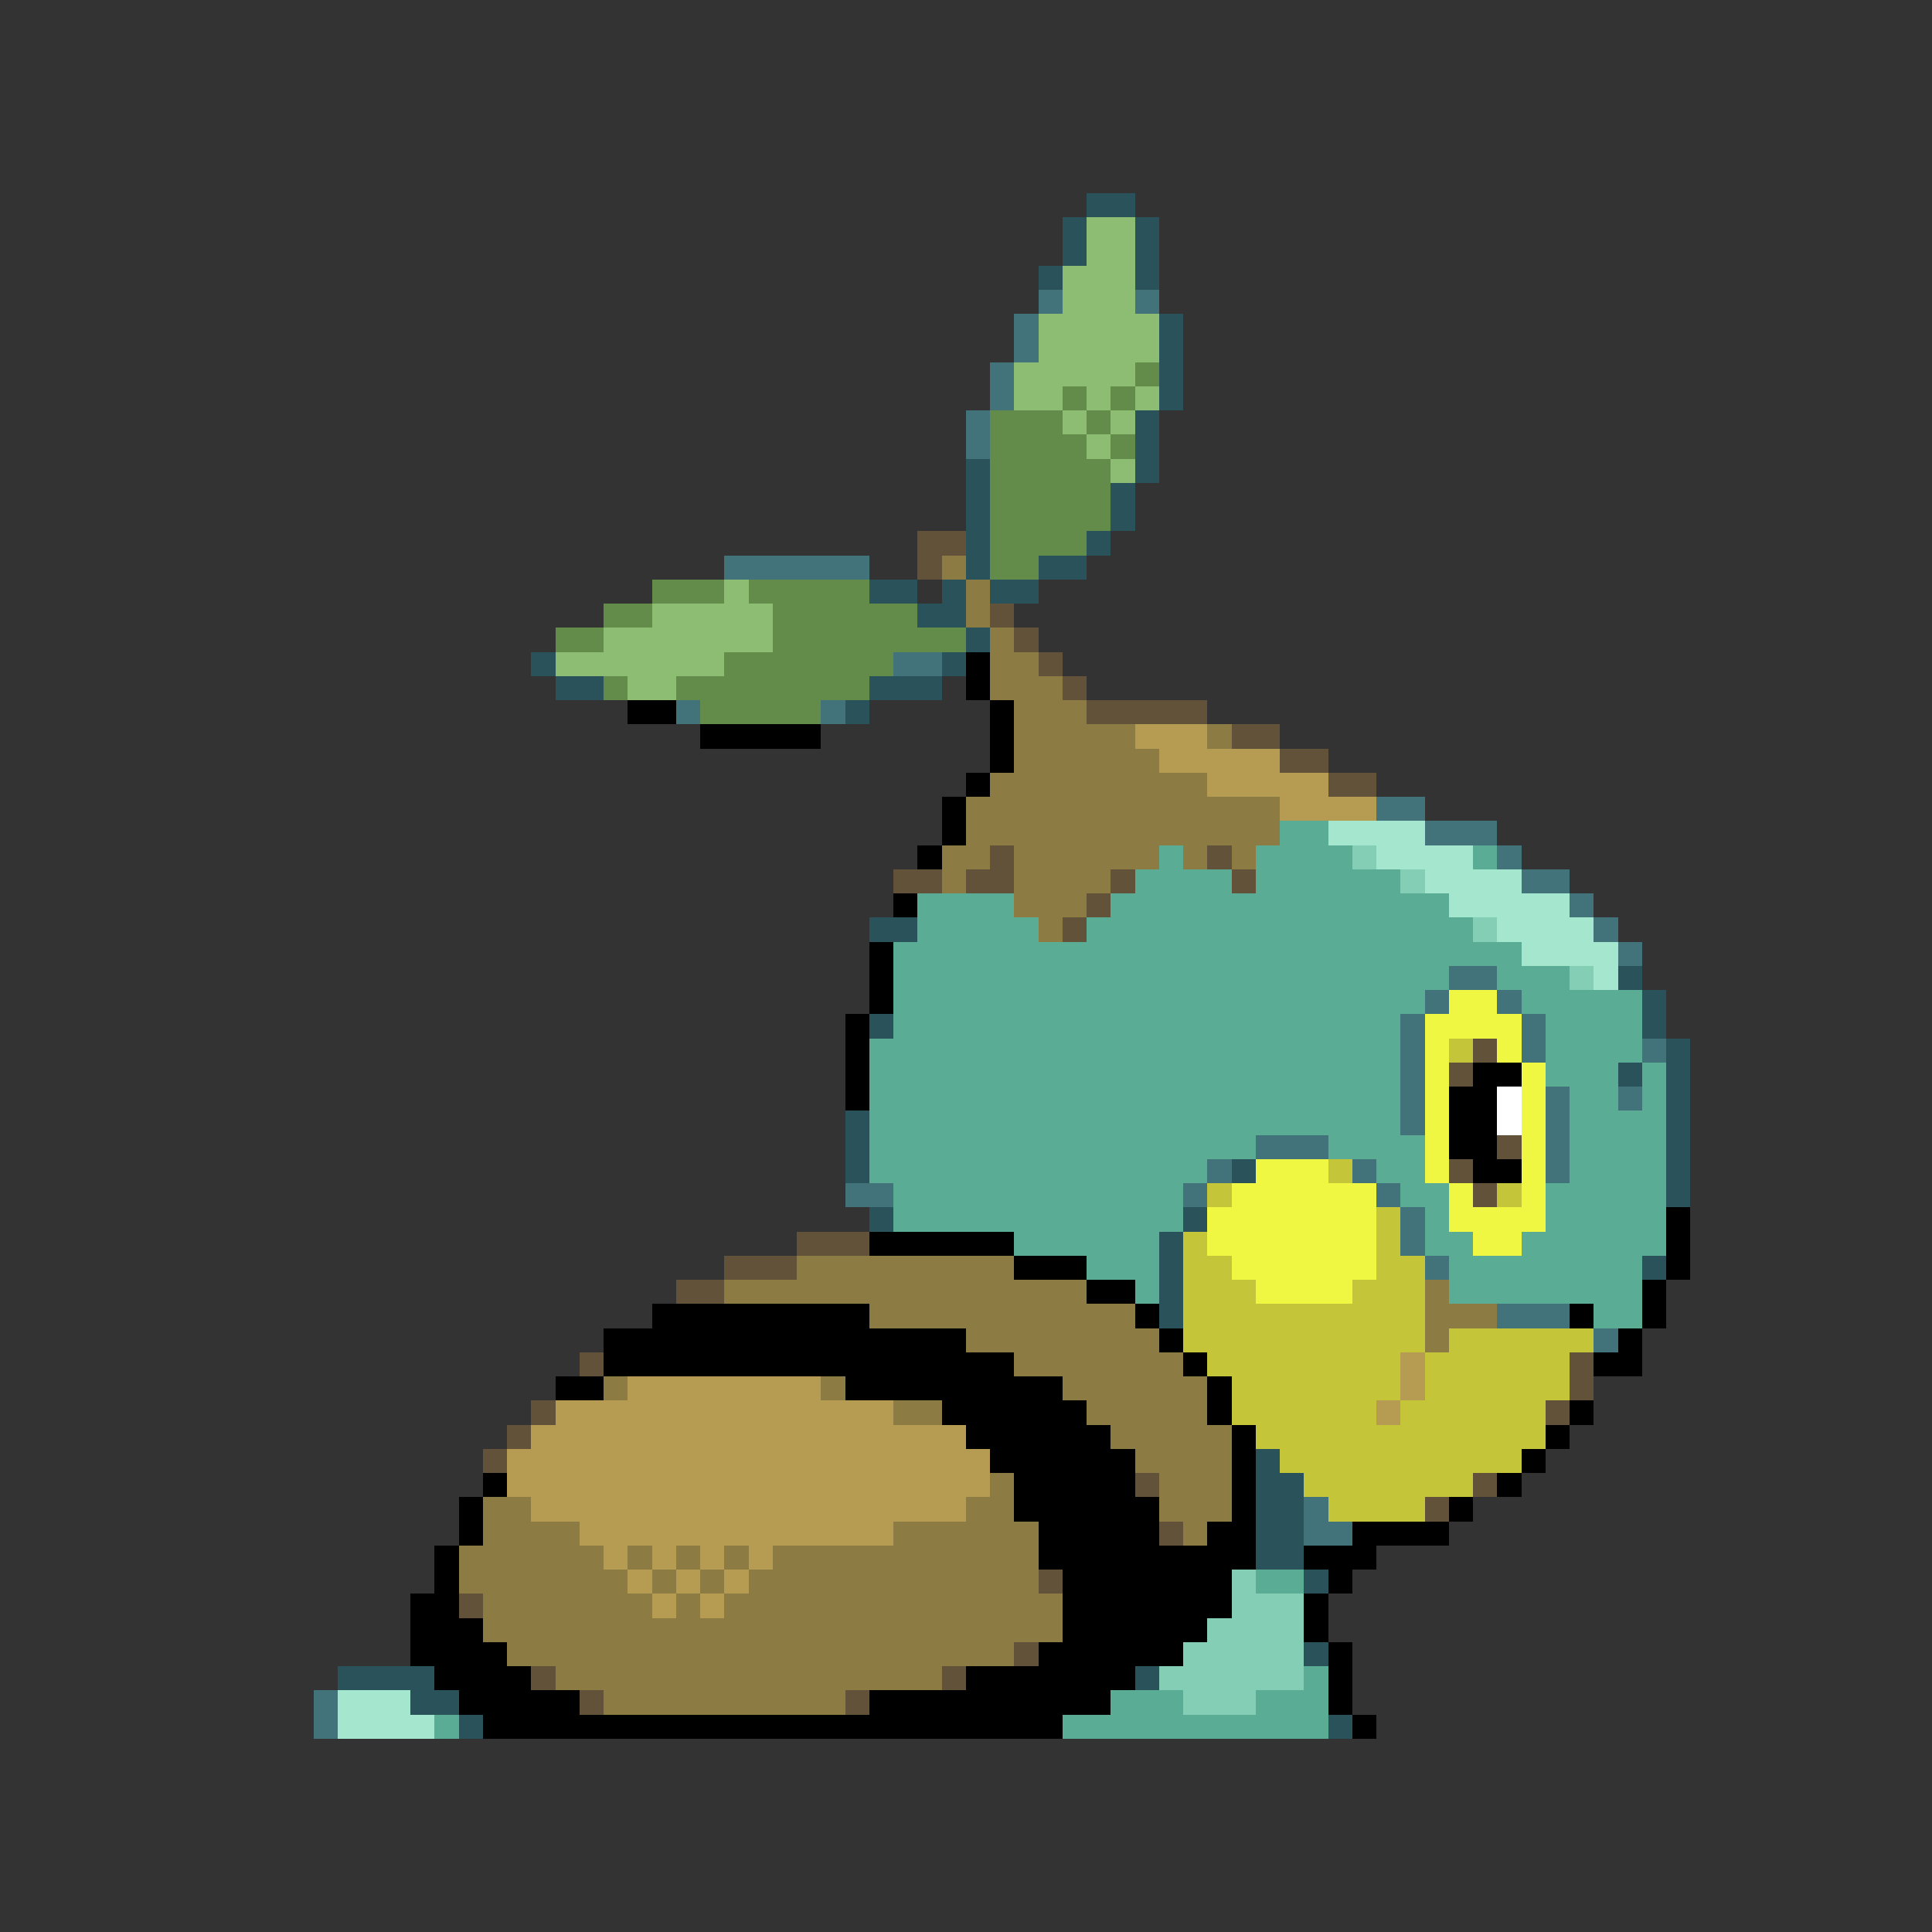 <svg xmlns="http://www.w3.org/2000/svg" viewBox="0 -0.5 80 80" shape-rendering="crispEdges">
<rect x="0" y="-0.5" width="80" height="80" fill="#333333" stroke="none"/>
<path stroke="#29525a" d="M45 8h2M44 9h1M47 9h1M44 10h1M47 10h1M43 11h1M47 11h1M48 13h1M48 14h1M48 15h1M48 16h1M47 17h1M47 18h1M40 19h1M47 19h1M40 20h1M46 20h1M40 21h1M46 21h1M40 22h1M45 22h1M40 23h1M43 23h2M36 24h2M39 24h1M41 24h2M38 25h2M40 26h1M22 27h1M39 27h1M23 28h2M36 28h3M35 29h1M36 38h2M67 40h1M68 41h1M36 42h1M68 42h1M69 43h1M67 44h1M69 44h1M69 45h1M35 46h1M69 46h1M35 47h1M69 47h1M35 48h1M51 48h1M69 48h1M69 49h1M36 50h1M49 50h1M48 51h1M48 52h1M68 52h1M48 53h1M48 54h1M52 60h1M52 61h2M52 62h2M52 63h2M52 64h2M54 65h1M54 68h1M14 69h4M47 69h1M17 70h2M19 71h1M55 71h1" />
<path stroke="#8cbd73" d="M45 9h2M45 10h2M44 11h3M44 12h3M43 13h5M43 14h5M42 15h5M42 16h2M45 16h1M47 16h1M44 17h1M46 17h1M45 18h1M46 19h1M30 24h1M27 25h5M25 26h7M23 27h7M26 28h2" />
<path stroke="#42737b" d="M43 12h1M47 12h1M42 13h1M42 14h1M41 15h1M41 16h1M40 17h1M40 18h1M30 23h6M37 27h2M28 29h1M34 29h1M57 33h2M59 34h3M62 35h1M63 36h2M65 37h1M66 38h1M67 39h1M60 40h2M59 41h1M62 41h1M58 42h1M63 42h1M58 43h1M63 43h1M68 43h1M58 44h1M58 45h1M64 45h1M67 45h1M58 46h1M64 46h1M52 47h3M64 47h1M50 48h1M56 48h1M64 48h1M35 49h2M49 49h1M57 49h1M58 50h1M58 51h1M59 52h1M62 54h3M66 55h1M54 62h1M54 63h2M13 70h1M13 71h1" />
<path stroke="#638c4a" d="M47 15h1M44 16h1M46 16h1M41 17h3M45 17h1M41 18h4M46 18h1M41 19h5M41 20h5M41 21h5M41 22h4M41 23h2M27 24h3M31 24h5M25 25h2M32 25h6M23 26h2M32 26h8M30 27h7M25 28h1M28 28h8M29 29h5" />
<path stroke="#63523a" d="M38 22h2M38 23h1M41 25h1M42 26h1M43 27h1M44 28h1M45 29h5M51 30h2M53 31h2M55 32h2M41 35h1M50 35h1M37 36h2M40 36h2M46 36h1M51 36h1M45 37h1M44 38h1M61 43h1M60 44h1M62 47h1M60 48h1M61 49h1M33 51h3M30 52h3M28 53h2M24 56h1M65 56h1M65 57h1M22 58h1M64 58h1M21 59h1M20 60h1M47 61h1M61 61h1M59 62h1M48 63h1M43 65h1M19 66h1M42 68h1M22 69h1M39 69h1M24 70h1M35 70h1" />
<path stroke="#8c7b42" d="M39 23h1M40 24h1M40 25h1M41 26h1M41 27h2M41 28h3M42 29h3M42 30h5M50 30h1M42 31h6M41 32h9M40 33h13M40 34h13M39 35h2M42 35h6M49 35h1M51 35h1M39 36h1M42 36h4M42 37h3M43 38h1M33 52h9M30 53h15M59 53h1M36 54h11M59 54h3M40 55h8M59 55h1M42 56h7M25 57h1M34 57h1M44 57h6M37 58h2M45 58h5M46 59h5M47 60h4M41 61h1M48 61h3M20 62h2M40 62h2M48 62h3M20 63h4M37 63h6M49 63h1M19 64h6M26 64h1M28 64h1M30 64h1M32 64h11M19 65h7M27 65h1M29 65h1M31 65h12M20 66h7M28 66h1M30 66h14M20 67h24M21 68h21M23 69h16M25 70h10" />
<path stroke="#000000" d="M40 27h1M40 28h1M26 29h2M41 29h1M29 30h5M41 30h1M41 31h1M40 32h1M39 33h1M39 34h1M38 35h1M37 37h1M36 39h1M36 40h1M36 41h1M35 42h1M35 43h1M35 44h1M61 44h2M35 45h1M60 45h2M60 46h2M60 47h2M61 48h2M69 50h1M36 51h6M69 51h1M42 52h3M69 52h1M45 53h2M68 53h1M27 54h9M47 54h1M65 54h1M68 54h1M25 55h15M48 55h1M67 55h1M25 56h17M49 56h1M66 56h2M23 57h2M35 57h9M50 57h1M39 58h6M50 58h1M65 58h1M40 59h6M51 59h1M64 59h1M41 60h6M51 60h1M63 60h1M20 61h1M42 61h5M51 61h1M62 61h1M19 62h1M42 62h6M51 62h1M60 62h1M19 63h1M43 63h5M50 63h2M56 63h4M18 64h1M43 64h9M54 64h3M18 65h1M44 65h7M55 65h1M17 66h2M44 66h7M54 66h1M17 67h3M44 67h6M54 67h1M17 68h4M43 68h6M55 68h1M18 69h4M40 69h7M55 69h1M19 70h5M36 70h10M55 70h1M20 71h24M56 71h1" />
<path stroke="#b59c52" d="M47 30h3M48 31h5M50 32h5M53 33h4M58 56h1M26 57h8M58 57h1M23 58h14M57 58h1M22 59h18M21 60h20M21 61h20M22 62h18M24 63h13M25 64h1M27 64h1M29 64h1M31 64h1M26 65h1M28 65h1M30 65h1M27 66h1M29 66h1" />
<path stroke="#5aad94" d="M53 34h2M48 35h1M52 35h4M61 35h1M47 36h4M52 36h6M38 37h4M46 37h14M38 38h5M45 38h16M37 39h26M37 40h23M62 40h3M37 41h22M63 41h5M37 42h21M64 42h4M36 43h22M64 43h4M36 44h22M64 44h3M68 44h1M36 45h22M65 45h2M68 45h1M36 46h22M65 46h4M36 47h16M55 47h4M65 47h4M36 48h14M57 48h2M65 48h4M37 49h12M58 49h2M64 49h5M37 50h12M59 50h1M64 50h5M42 51h6M59 51h2M63 51h6M45 52h3M60 52h8M47 53h1M60 53h8M66 54h2M52 65h2M54 69h1M46 70h3M52 70h3M18 71h1M44 71h11" />
<path stroke="#a5e6ce" d="M55 34h4M57 35h4M59 36h4M60 37h5M62 38h4M63 39h4M66 40h1M14 70h3M14 71h4" />
<path stroke="#84ceb5" d="M56 35h1M58 36h1M61 38h1M65 40h1M51 65h1M51 66h3M50 67h4M49 68h5M48 69h6M49 70h3" />
<path stroke="#eff742" d="M60 41h2M59 42h4M59 43h1M62 43h1M59 44h1M63 44h1M59 45h1M63 45h1M59 46h1M63 46h1M59 47h1M63 47h1M52 48h3M59 48h1M63 48h1M51 49h6M60 49h1M63 49h1M50 50h7M60 50h4M50 51h7M61 51h2M51 52h6M52 53h4" />
<path stroke="#c5c53a" d="M60 43h1M55 48h1M50 49h1M62 49h1M57 50h1M49 51h1M57 51h1M49 52h2M57 52h2M49 53h3M56 53h3M49 54h10M49 55h10M60 55h6M50 56h8M59 56h6M51 57h7M59 57h6M51 58h6M58 58h6M52 59h12M53 60h10M54 61h7M55 62h4" />
<path stroke="#ffffff" d="M62 45h1M62 46h1" />
</svg>